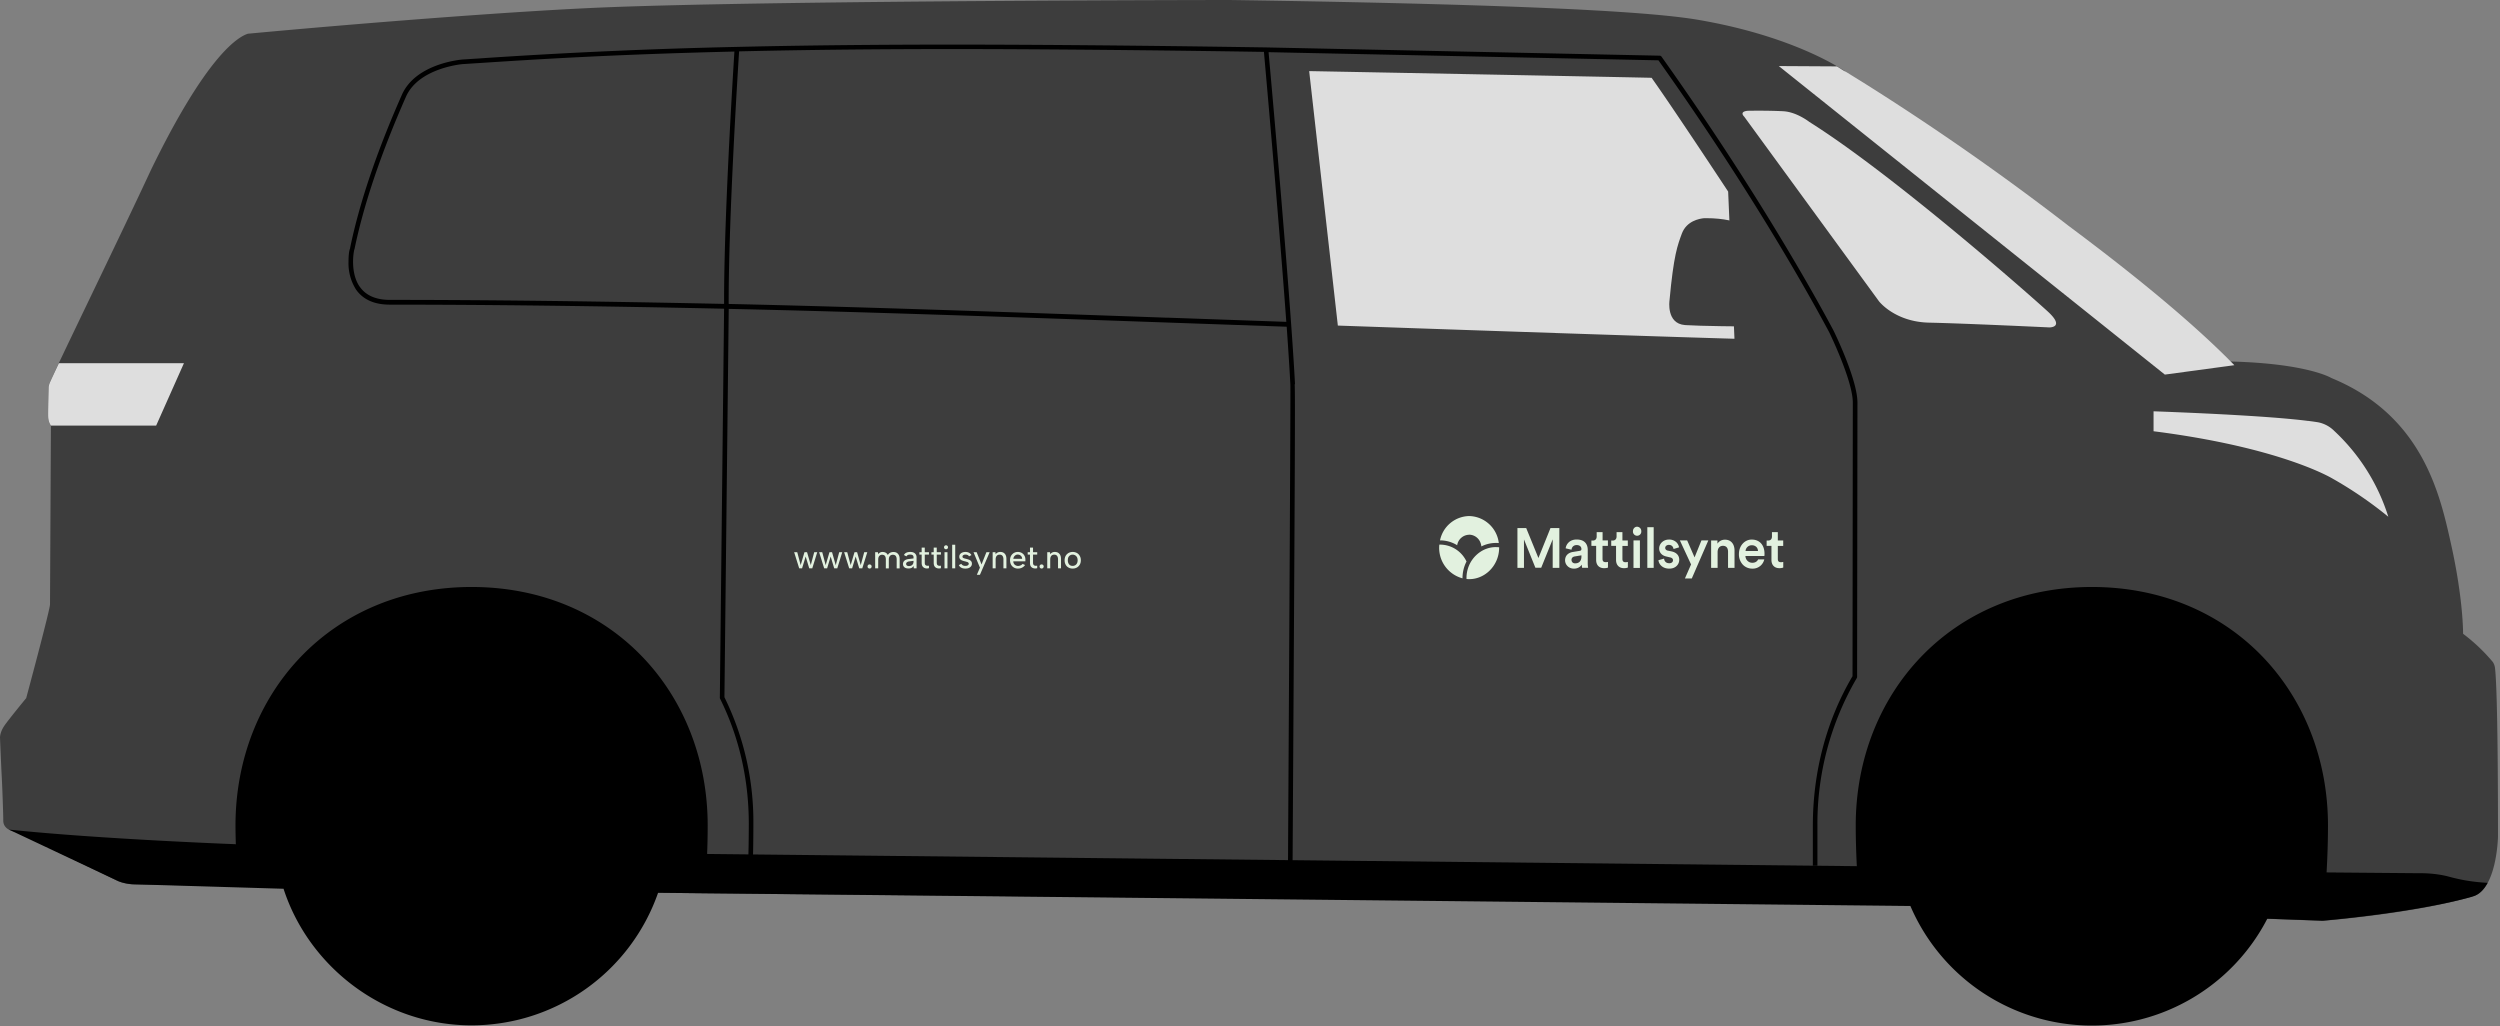 <svg xmlns="http://www.w3.org/2000/svg" width="436" height="179" fill="none" viewBox="0 0 436 179"><rect x="0" y="0" width="436" height="179" fill="#808080" stroke="none"/><path fill="#3D3D3D" d="M.7 126.65c.75-1.11 3.87-4.9 3.87-4.9s4.15-15.39 4.15-16.35l.16-31.17s-.45-.53-.49-1.48c-.04-.94.08-5.26.08-5.26s.02-.18.1-.44v-.04c.2-.82 12.88-26.83 17.69-37.23C35.89 9.93 41.39 6.46 43.24 5.88 62.03 4.13 90.2 1.87 106.4 1.25 137.5.06 214.43 0 214.43 0c53.89.8 73.88 2.13 81.62 3.44 17.12 2.9 25.64 8.94 25.64 8.94l.04.02c-5.85.1-8.76-.18-8.93-.2a683.92 683.92 0 0 1 31.65 22.9 363.72 363.72 0 0 1 30.2 26.2l.93.98 13.6.77c13.36.36 17.42 2.88 17.42 2.88 15.96 6.55 18.95 20.41 20.84 28.86 2.18 9.77 2.12 15.66 2.12 15.74a31.3 31.3 0 0 1 5.17 4.9c.12.16.33.52.4 1.08.52 4.4.52 25.32.52 29.41 0 .08-.21 9.37-4.47 10.44-10.31 2.99-26.1 4.23-26.1 4.23l-80.7-2.96-201.42-1.83-99.66-1.56s-1.38-.02-2.67-.55l-17.74-8.6s-2.34-.17-2.32-2c0-1-.14-5.23-.26-7.49S0 128.63 0 128.63s-.03-.86.7-1.97v-.01Z"/><path fill="#DEDEDE" d="m320.36 11.58 1.36.86.23.1 3.1 1.92a450.7 450.7 0 0 1 35.7 24.92c10.82 8.06 21.54 16.73 28.92 24.31l-12.12 1.64-67.33-53.81 10.14.06ZM304.23 20.4l23.47 32.15s2.77 3.6 8.75 3.72c5.98.12 20.94.83 20.94.83s2.84.07-.25-2.77c-3.08-2.83-27-23.9-41.61-33.08 0 0-2.2-1.73-4.53-1.85-2.89-.15-6.17-.08-6.17-.08s-1.61.06-.6 1.07ZM8.4 72.75c-.04-.94.08-5.26.08-5.26s.02-.18.1-.44v-.04c.05-.18.68-1.54 1.69-3.67h21.81l-4.85 10.89H8.89s-.45-.53-.49-1.48ZM402.52 73.4s.67.08 1.71.24a5.46 5.46 0 0 1 2.87 1.52 34.52 34.52 0 0 1 9.42 14.96 69.13 69.13 0 0 0-9.7-6.64c-.41-.24-9.26-5.47-31.24-8.27v-3.48c9.29.34 20.95.91 26.95 1.68ZM228.32 12.4l5 44.38s48.37 1.69 69.17 2.3l-1.1-25.67s-9.2-13.98-13.35-19.84c-4.98-.13-59.72-1.17-59.72-1.17Z"/><path fill="#3D3D3D" d="M293.86 56.69c-3.29-.25-2.7-4.27-2.7-4.27.73-8 1.41-9.64 2.15-11.67.83-2.23 3.06-2.62 3.9-2.7h.34c6.16 0 8.7 2.21 11.18 4.43 3.94 3.7 3.7 9.7 3.7 9.7l1.78.06s.76.06.89.1c.3.11.44.29.44.29s.5.86.7 1.44c.21.57.04.98.04.98s-1.09 1.12-1.58 1.53c-.5.41-1.17.44-1.17.44l-5.13-.04c-4.96-.04-12.05-.12-14.35-.28l-.19-.01Z"/><path fill="#000" d="m41.1 147.25.03.06c-.03-1.12-.06-2.25-.06-3.34 0-22.98 16.64-41.6 41.18-41.6s41.17 18.62 41.17 41.6c0 1.62-.03 3.28-.1 4.96l200.51 2.13c-.12-2.42-.19-4.8-.19-7.09 0-22.98 16.65-41.6 41.19-41.6S406 120.99 406 143.97c0 2.68-.09 5.46-.25 8.3v-.12l16.16.14s2.63-.08 5.1.58c1.53.41 3.6.92 6.83 1.1-.64 1.18-1.5 2.1-2.66 2.38l.01.02c-10.06 2.85-26.11 4.2-26.11 4.2l-9.66-.35a34.44 34.44 0 0 1-62.25-2.22l-218.4-2.3a34.46 34.46 0 0 1-32.55 23.12c-15.05 0-28.29-10-32.77-23.82l-26.15-.78s-1.5-.02-2.84-.63l-18.9-8.91c15.8 1.66 39.55 2.55 39.55 2.55v.02Z"/><path fill="#000" d="M61.08 43.23h-.02c1.62-7.84 4.66-16.82 9.03-26.7 2.41-5.45 10.23-6.12 10.56-6.15l2.66-.17a978.3 978.3 0 0 1 45.21-2.03c14.17-.33 30.16-.46 47.53-.38 13.46.06 28.52.22 44.76.47l68.64 1.44a.4.4 0 0 1 .32.17c17 23.9 27.23 42.57 29.97 47.72.18.35 4.21 8.6 4.2 12.63l-.06 47.8c0 .08-.02.15-.05.21a50.3 50.3 0 0 0-6.87 25.75v7h-.8v-7c0-9.4 2.39-18.4 6.92-26.06l.05-47.7c.01-3.84-4.07-12.18-4.1-12.25-2.73-5.12-12.9-23.67-29.8-47.46L221.24 9.1c.55 6.06 3.84 43.02 4.61 57.91h-.06c.1 1.43.07 11.17-.36 83.03a.4.4 0 0 1-.4.4.4.4 0 0 1-.4-.4c0-.81.48-81.32.41-82.95v-.03c-.14-2.72-.37-6.2-.64-10.08l-20.82-.73c-26.56-.93-54.02-1.9-76.49-2.38l-.75 67.72a49.23 49.23 0 0 1 5.05 22.12c0 1.33-.02 3.87-.06 5.36a.4.4 0 0 1-.4.38h-.01a.4.4 0 0 1-.4-.41c.05-1.48.07-4 .07-5.33 0-7.84-1.7-15.2-5.01-21.86a.42.42 0 0 1-.04-.18l.74-67.83c-22.4-.48-41.46-.71-58.3-.71-2.7 0-4.68-.89-5.9-2.65a8.52 8.52 0 0 1-1.3-4.79c0-.9.06-1.93.3-2.43v-.02ZM203.6 55.4l20.73.73c-1.26-17.4-3.49-42.43-3.9-47.08a4113.4 4113.4 0 0 0-44.4-.47c-17.2-.08-33.06.05-47.13.38-.28 4.33-1.85 29.5-1.82 44.05 22.48.49 49.95 1.46 76.52 2.4ZM62.74 50c1.05 1.52 2.82 2.3 5.24 2.3 16.83 0 35.9.23 58.3.7-.04-14.51 1.52-39.5 1.8-44.01-21.44.51-34.9 1.38-44.73 2.02l-2.65.17c-.07 0-7.67.66-9.89 5.67-4.34 9.83-7.36 18.75-8.97 26.53 0 .04-.02.08-.04.12-.15.48-.74 4.09.93 6.5Z"/><path fill="#E2F1DF" d="M280.4 98.01h.03v.97l-.01.01c-.1.04-.3.1-.67.1-.85 0-1.38-.54-1.38-1.42V95.2h-.83v-.93h.25c.43 0 .67-.26.67-.71v-.76h1.03v1.45h.93v.95h-.94v2.27c0 .4.17.57.56.57.15 0 .33-.03.36-.04Zm3.47 0c-.04 0-.21.04-.37.04-.38 0-.55-.17-.55-.57v-2.27h.94v-.95h-.94V92.8h-1.02v.76c0 .45-.25.71-.67.71H281v.93h.84v2.46c0 .88.53 1.43 1.38 1.43.37 0 .57-.07.66-.11h.02V98h-.03Zm-6.9.99v.03h-1.05V99a2.4 2.4 0 0 1-.05-.53c-.17.25-.58.7-1.37.7-.45 0-.85-.16-1.13-.45a1.42 1.42 0 0 1-.42-1c0-.79.52-1.33 1.38-1.46l1.16-.19c.28-.04.31-.2.31-.31 0-.44-.33-.7-.83-.7-.5 0-.84.31-.9.81l-1.02-.24c.09-.75.72-1.54 1.91-1.54 1.76 0 1.94 1.26 1.94 1.8v2.35c0 .45.06.74.06.75Zm-1.17-2.15-1.15.19c-.22.03-.58.16-.58.61 0 .29.2.6.63.6.5 0 1.1-.22 1.1-1.21v-.19Zm9.1 2.2H286v-4.8h-1.12v4.8Zm-28.68-5.8c.95 0 1.99.71 2.13 2.05.94-.48 2-.68 3.04-.59a5.32 5.32 0 0 0-5.17-4.71 5.29 5.29 0 0 0-5.08 4.24c1.05 0 2.09.29 2.99.85a2.16 2.16 0 0 1 2.1-1.83Zm-5.2 1.73a5.49 5.49 0 0 0 4.04 5.88v-.03c0-1.02.24-2.01.7-2.9a5.12 5.12 0 0 0-4.73-2.95Zm17.28 2.34-2.12-5.2v-.02h-1.54v6.94h1.14v-4.96l1.99 4.93h1.02l2-4.95v4.98h1.16V92.1h-1.55l-2.1 5.22Zm-12.54 3.66c3.03.3 5.7-2.27 5.69-5.48v-.05c-3.07-.37-5.8 2.28-5.69 5.53Zm51.97-4.4c0 .3-.03.39-.03.39h-3.3c.03.68.55 1.18 1.2 1.18.49 0 .83-.2 1.03-.6v.01h1.06a2.06 2.06 0 0 1-2.1 1.61c-.61 0-1.2-.24-1.62-.67a2.62 2.62 0 0 1-.7-1.89c0-.7.24-1.35.68-1.82.4-.44.97-.69 1.54-.69 1.38 0 2.24.95 2.24 2.48Zm-1.14-.49c-.03-.74-.6-1-1.09-1-.48 0-1.02.35-1.08 1h2.17Zm-5.75-1.97c-.56 0-1.04.26-1.32.7v-.56h-1.1v4.78h1.13v-2.76c0-.66.36-1.09.92-1.09.79 0 .9.64.9 1.03v2.82h1.13v-3.02c0-1.17-.64-1.9-1.66-1.9Zm-5.31 3.09-1.28-2.94-.01-.02h-1.27l1.95 4.19-1.07 2.44h1.2l2.88-6.63h-1.2l-1.2 2.96Zm15.44.8c-.04 0-.21.04-.36.04-.4 0-.56-.17-.56-.57v-2.27h.94v-.95h-.94V92.8h-1.02v.76c0 .45-.24.71-.67.71h-.26v.93h.84v2.46c0 .88.53 1.43 1.38 1.43.38 0 .6-.08.67-.11h.01V98h-.03Zm-25.46-6.15c-.4 0-.72.34-.72.76a.73.73 0 1 0 1.45 0 .75.75 0 0 0-.73-.76Zm1.78 7.18h1.11v-7.09h-1.11v7.1Zm4.25-2.87Zm0 0-.69-.14c-.27-.06-.44-.24-.44-.48 0-.29.28-.52.63-.52.69 0 .8.58.82.7v.02l.96-.29v-.02a1.58 1.58 0 0 0-.44-.85 1.8 1.8 0 0 0-1.34-.49c-.93 0-1.68.7-1.68 1.55 0 .7.46 1.23 1.23 1.4l.67.16c.34.07.51.24.51.5s-.2.52-.65.52c-.62 0-.87-.42-.9-.78v-.03l-.99.28v.02c.04.33.21.68.47.93.35.34.84.52 1.43.52 1.13 0 1.73-.77 1.73-1.54 0-.76-.48-1.27-1.32-1.46ZM171.18 98.44l-.85-2.14h-.55l1.12 2.7-.54 1.25h.54l1.7-3.95h-.57l-.85 2.14Zm15.9-2.18c-.27 0-.51.06-.73.18-.2.12-.38.29-.5.5-.12.23-.18.48-.18.77 0 .3.06.55.18.77.12.22.28.38.5.5.2.12.45.18.72.18.27 0 .51-.06.72-.17.22-.13.4-.3.52-.51.13-.22.19-.48.19-.77 0-.29-.06-.54-.19-.76-.12-.22-.3-.4-.5-.51a1.48 1.48 0 0 0-.74-.18Zm-9.58 0a1.32 1.32 0 0 0-1.18.7c-.11.21-.17.46-.17.73 0 .28.06.54.17.77a1.33 1.33 0 0 0 1.22.7c.25 0 .49-.05.7-.16.22-.11.4-.26.53-.46l-.43-.2a.8.8 0 0 1-.34.26c-.14.06-.3.1-.46.1a.85.85 0 0 1-.4-.1.77.77 0 0 1-.42-.7h2.1l.01-.29c0-.26-.05-.5-.17-.7-.1-.2-.27-.36-.47-.48-.2-.11-.43-.17-.69-.17Zm-9.1 0c-.22 0-.4.03-.57.1a.92.92 0 0 0-.4.3.72.72 0 0 0-.13.44c0 .16.04.3.13.4.09.1.2.18.32.23a2.89 2.89 0 0 0 .55.17l.34.1c.09.02.16.06.21.11.06.05.1.12.1.2 0 .12-.05.2-.16.28-.1.07-.24.1-.41.1-.17 0-.31-.02-.43-.08a.7.7 0 0 1-.3-.28l-.43.22c.1.21.25.37.44.46.18.1.41.15.7.15.23 0 .43-.03.6-.1a.91.91 0 0 0 .4-.31c.1-.13.14-.28.14-.44a.63.63 0 0 0-.14-.44.84.84 0 0 0-.35-.25 4.19 4.19 0 0 0-.52-.16l-.2-.05a1.29 1.29 0 0 1-.33-.12.24.24 0 0 1-.1-.21c0-.11.04-.2.14-.26a.7.7 0 0 1 .39-.1c.13 0 .25.03.36.08.12.05.2.13.24.23l.43-.22a.92.92 0 0 0-.4-.4c-.19-.1-.4-.15-.63-.15Zm13.26 2.17a.36.36 0 0 0-.36.36c0 .1.04.2.1.26.08.07.16.1.26.1s.18-.03.25-.1.1-.15.11-.26c0-.1-.04-.18-.1-.25a.33.33 0 0 0-.26-.1Zm-30 0a.36.36 0 0 0-.36.36c0 .1.03.2.1.26.07.07.16.1.26.1s.18-.03.25-.1.1-.15.1-.26c0-.1-.03-.18-.1-.25a.33.33 0 0 0-.25-.1Zm7.1-2.17c-.27 0-.5.04-.7.13a.85.85 0 0 0-.41.41l.43.23c.06-.1.15-.19.26-.24.1-.05.24-.07.4-.07.2 0 .34.04.44.12.1.08.14.2.14.33v.22l-.8.1c-.33.03-.6.13-.77.28a.75.75 0 0 0-.27.6c0 .24.09.43.26.57.17.14.4.2.7.2.22 0 .4-.03.54-.1a.85.85 0 0 0 .34-.34l.05.42h.48v-1.9a.9.9 0 0 0-.28-.7c-.19-.17-.45-.26-.8-.26Zm20.87.04h-.4v.42h.4v1.45c0 .33.08.57.25.73.17.16.4.24.66.24.14 0 .26-.02.35-.05v-.43l-.24.01a.5.5 0 0 1-.36-.12c-.09-.09-.13-.23-.13-.44v-1.39h.73v-.42h-.73v-.8h-.53v.8Zm-16.79 0h-.4v.42h.4v1.45c0 .33.09.57.25.73.17.16.4.24.66.24.14 0 .26-.02.35-.05v-.43a1.6 1.6 0 0 1-.24.01.5.5 0 0 1-.36-.12c-.09-.09-.13-.23-.13-.44v-1.39h.73v-.42h-.73v-.8h-.53v.8Zm-2.1 0h-.4v.42h.4v1.45c0 .33.09.57.26.73.17.16.39.24.66.24.13 0 .25-.02.35-.05v-.43l-.25.01a.5.5 0 0 1-.35-.12c-.1-.09-.13-.23-.13-.44v-1.39h.73v-.42h-.73v-.8h-.54v.8Zm23.22-.04a.94.94 0 0 0-.8.4l-.04-.36h-.48v2.82h.52v-1.54c0-.27.06-.48.18-.63.12-.14.3-.22.52-.22.21 0 .38.07.49.21.11.14.17.34.17.61v1.57h.52v-1.64c0-.4-.1-.7-.29-.9-.19-.22-.45-.32-.79-.32Zm-9.52 0a1 1 0 0 0-.46.1.92.92 0 0 0-.34.3l-.04-.36h-.48v2.82h.52v-1.54c0-.27.06-.48.18-.63.12-.14.3-.22.52-.22.22 0 .38.07.49.21.11.14.17.34.17.61v1.57h.52v-1.64c0-.4-.1-.7-.28-.9-.2-.22-.46-.32-.8-.32Zm-8.38 2.86h.53V95h-.53v4.12Zm-1.34 0h.52V96.3h-.52v2.82Zm-10.77-2.86a.94.94 0 0 0-.8.39l-.04-.35h-.48v2.82h.53V97.6c0-.28.06-.49.18-.63a.62.62 0 0 1 .5-.22c.22 0 .38.07.49.2.1.14.16.34.16.61v1.57h.52V97.6c0-.28.06-.49.19-.63.12-.15.3-.22.52-.22.21 0 .38.07.49.2.11.14.17.34.17.61v1.57h.52v-1.64c0-.4-.1-.7-.3-.9-.18-.22-.45-.32-.78-.32-.21 0-.4.04-.58.13a.88.88 0 0 0-.4.4.88.88 0 0 0-.36-.4 1.03 1.03 0 0 0-.53-.13Zm-3.84 2.3-.63-2.26h-.45l-.67 2.26-.6-2.26h-.54l.88 2.82h.51l.62-2.06.62 2.06h.53l.88-2.82h-.54l-.6 2.25Zm-4.36 0-.64-2.26h-.45l-.66 2.26-.6-2.26h-.54l.88 2.82h.51l.62-2.06.62 2.06h.53l.87-2.82h-.53l-.6 2.25ZM142 96.3l-.6 2.25-.65-2.25h-.45l-.66 2.26-.6-2.26h-.54l.88 2.82h.5l.63-2.06.62 2.06h.53l.87-2.82H142Zm17.32 1.6c0 .26-.07.46-.21.6-.14.15-.34.22-.6.22a.53.53 0 0 1-.35-.1.35.35 0 0 1-.13-.28c0-.12.05-.2.14-.28a.77.77 0 0 1 .4-.15l.75-.1v.09Zm27.75-1.17a.85.85 0 0 1 .75.44c.08.14.12.33.12.54 0 .21-.04.4-.12.54a.8.8 0 0 1-.32.33.87.87 0 0 1-.43.11.86.86 0 0 1-.43-.1.8.8 0 0 1-.3-.34 1.18 1.18 0 0 1-.11-.54c0-.21.03-.4.1-.54a.82.82 0 0 1 .73-.44Zm-9.57-.01a.76.76 0 0 1 .66.36c.06.11.1.24.1.38h-1.54a.95.95 0 0 1 .14-.39.8.8 0 0 1 .28-.26.7.7 0 0 1 .36-.1Zm-12.52-1.62c-.1 0-.18.03-.24.1a.35.35 0 0 0-.1.25c0 .1.03.18.1.24.06.07.15.1.24.1.1 0 .19-.03.25-.1.07-.06.1-.14.1-.24 0-.1-.03-.19-.1-.25a.34.34 0 0 0-.25-.1Z"/></svg>